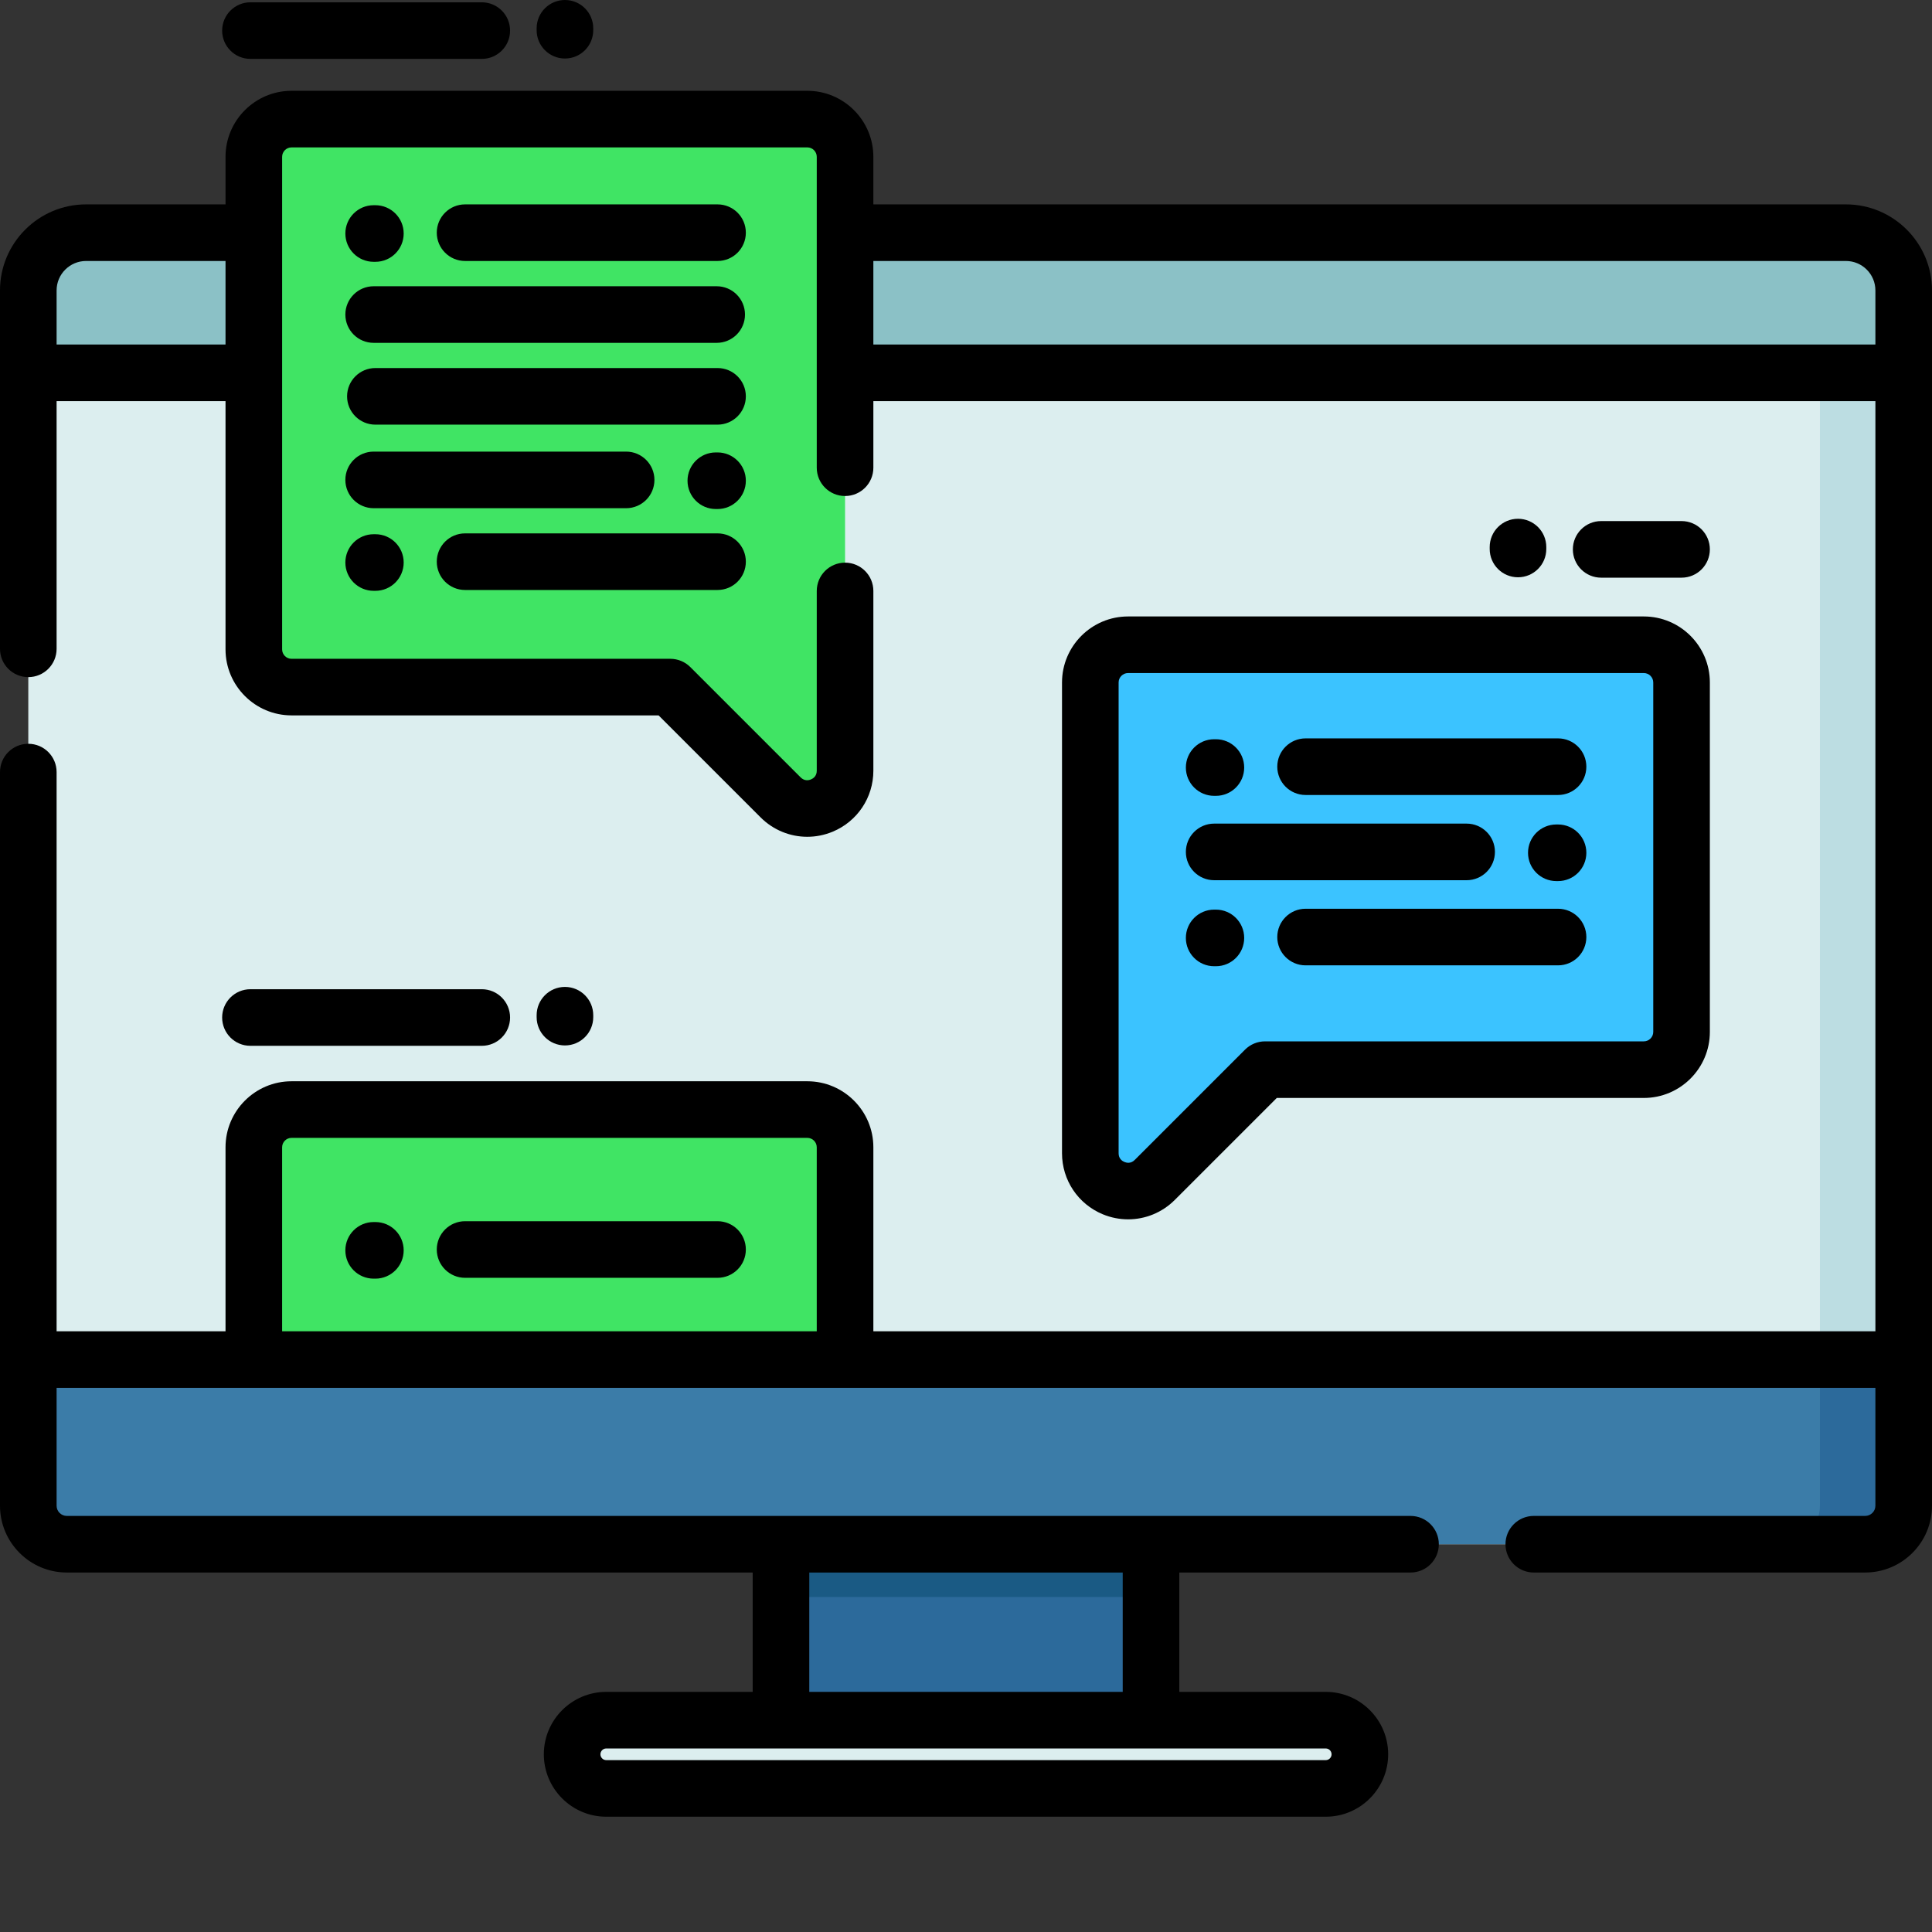 <?xml version="1.0"?>
<svg xmlns="http://www.w3.org/2000/svg" xmlns:xlink="http://www.w3.org/1999/xlink" xmlns:svgjs="http://svgjs.com/svgjs" version="1.1" width="512" height="512" x="0" y="0" viewBox="0 0 512 512" style="enable-background:new 0 0 512 512" xml:space="preserve" class=""><rect x="0" y="0" width="512" height="512" fill="#333333" stroke="none"/><g><path xmlns="http://www.w3.org/2000/svg" d="m206.965 406.355h98.07v54.227h-98.07zm0 0" fill="#2c6a9b" data-original="#2c6a9b" style=""/><path xmlns="http://www.w3.org/2000/svg" d="m206.969 406.355h98.062v16.879h-98.062zm0 0" fill="#1a5a84" data-original="#1a5a84" style=""/><path xmlns="http://www.w3.org/2000/svg" d="m351.336 473.945h-190.672c-4.996 0-9.043-4.047-9.043-9.039 0-4.996 4.047-9.043 9.043-9.043h190.672c4.996 0 9.043 4.047 9.043 9.043 0 4.992-4.047 9.039-9.043 9.039zm0 0" fill="#dceeef" data-original="#dceeef" style=""/><path xmlns="http://www.w3.org/2000/svg" d="m504.5 76.965v322.07c0 5.641-4.57 10.199-10.211 10.199h-476.578c-5.641 0-10.211-4.559-10.211-10.199v-322.07c0-8.449 6.859-15.301 15.309-15.301h466.383c8.457 0 15.309 6.852 15.309 15.301zm0 0" fill="#dceeef" data-original="#dceeef" style=""/><path xmlns="http://www.w3.org/2000/svg" d="m504.5 76.965v322.07c0 5.641-4.57 10.199-10.211 10.199h-22.199c5.641 0 10.211-4.559 10.211-10.199v-322.07c0-8.438-6.859-15.301-15.312-15.301h22.203c8.457 0 15.309 6.852 15.309 15.301zm0 0" fill="#bcdde2" data-original="#bcdde2" style=""/><path xmlns="http://www.w3.org/2000/svg" d="m504.5 360.297v38.738c0 5.641-4.57 10.199-10.199 10.199h-476.602c-5.629 0-10.199-4.559-10.199-10.199v-38.738zm0 0" fill="#3b7ca8" data-original="#3b7ca8" style=""/><path xmlns="http://www.w3.org/2000/svg" d="m504.5 360.297v38.738c0 5.641-4.57 10.199-10.199 10.199h-22.211c5.641 0 10.211-4.559 10.211-10.199v-38.738zm0 0" fill="#2c6a9b" data-original="#2c6a9b" style=""/><path xmlns="http://www.w3.org/2000/svg" d="m504.5 76.965v21.84h-497v-21.84c0-8.453 6.859-15.301 15.309-15.301h466.383c8.457 0 15.309 6.848 15.309 15.301zm0 0" fill="#8bc1c6" data-original="#8bc1c6" style=""/><path xmlns="http://www.w3.org/2000/svg" d="m223.949 360.301h-156.684v-56.254c0-5.523 4.477-10 10-10h136.684c5.523 0 10 4.477 10 10zm0 0" fill="#40e464" data-original="#40e464" style=""/><path xmlns="http://www.w3.org/2000/svg" d="m67.266 41.562v130.527c0 5.52 4.477 10 10 10h100.379l29.234 29.23c6.297 6.301 17.07 1.84 17.07-7.07v-162.688c0-5.523-4.477-10-10-10h-136.684c-5.523 0-10 4.477-10 10zm0 0" fill="#40e464" data-original="#40e464" style=""/><path xmlns="http://www.w3.org/2000/svg" d="m445.629 180.867v92.598c0 5.523-4.477 10-10 10h-100.375l-29.234 29.234c-6.301 6.301-17.074 1.84-17.074-7.07v-124.762c0-5.523 4.48-10 10-10h136.684c5.523 0 10 4.477 10 10zm0 0" fill="#3bc3ff" data-original="#3bc3ff" style="" class=""/><path xmlns="http://www.w3.org/2000/svg" d="m489.191 54.164h-257.742v-12.602c0-9.648-7.852-17.5-17.5-17.5h-136.684c-9.648 0-17.5 7.852-17.5 17.5v12.602h-36.957c-12.578 0-22.809 10.23-22.809 22.801v94.98c0 4.145 3.359 7.5 7.5 7.5s7.5-3.355 7.5-7.5v-65.645h44.766v65.785c0 9.648 7.852 17.5 17.5 17.5h97.27l27.039 27.039c3.355 3.355 7.812 5.133 12.355 5.133 2.258 0 4.539-.438 6.715-1.34 6.562-2.719 10.805-9.062 10.805-16.168v-47.641c0-4.145-3.359-7.5-7.5-7.5-4.145 0-7.5 3.355-7.5 7.5v47.641c0 1.453-.969 2.07-1.543 2.309-.578.242-1.695.488-2.727-.539l-29.234-29.234c-1.406-1.406-3.312-2.195-5.301-2.195h-100.379c-1.379 0-2.5-1.121-2.5-2.5v-130.527c0-1.379 1.121-2.5 2.5-2.5h136.684c1.379 0 2.5 1.121 2.5 2.5v82.387c0 4.145 3.359 7.5 7.5 7.5s7.5-3.355 7.5-7.5v-17.645h265.551v246.496h-265.551v-48.754c0-9.648-7.852-17.5-17.5-17.5h-136.684c-9.648 0-17.5 7.852-17.5 17.5v48.754h-44.766v-148.191c0-4.145-3.359-7.5-7.5-7.5s-7.5 3.355-7.5 7.5v194.426c0 9.762 7.945 17.699 17.711 17.699h181.758v31.629h-38.805c-9.121 0-16.543 7.422-16.543 16.543s7.422 16.543 16.543 16.543h190.672c9.121 0 16.543-7.422 16.543-16.543s-7.422-16.543-16.543-16.543h-38.805v-31.629h61.273c4.145 0 7.5-3.355 7.5-7.5 0-4.141-3.355-7.5-7.5-7.5h-356.094c-1.496 0-2.711-1.211-2.711-2.699v-31.234h482v31.234c0 1.488-1.215 2.699-2.711 2.699h-87.82c-4.145 0-7.5 3.359-7.5 7.5 0 4.145 3.355 7.5 7.5 7.5h87.82c9.766 0 17.711-7.938 17.711-17.699v-322.07c0-12.57-10.23-22.801-22.809-22.801zm-474.191 37.141v-14.34c0-4.301 3.504-7.801 7.809-7.801h36.957v22.141zm337.879 373.602c0 .852-.691 1.543-1.543 1.543h-190.672c-.852 0-1.543-.691-1.543-1.543s.691-1.543 1.543-1.543h190.672c.852 0 1.543.691 1.543 1.543zm-55.348-16.543h-83.062v-31.629h83.062zm-222.766-144.316c0-1.383 1.121-2.5 2.5-2.5h136.684c1.379 0 2.5 1.117 2.5 2.5v48.754h-141.684zm156.684-212.742v-22.141h257.742c4.305 0 7.809 3.5 7.809 7.801v14.34zm0 0" fill="#000000" data-original="#000000" style="" class=""/><path xmlns="http://www.w3.org/2000/svg" d="m281.445 180.867v124.762c0 7.105 4.242 13.449 10.805 16.168 2.18.902 4.457 1.34 6.715 1.34 4.543 0 9-1.777 12.355-5.133l27.039-27.035h97.27c9.648 0 17.5-7.852 17.5-17.5v-92.602c0-9.648-7.852-17.5-17.5-17.5h-136.684c-9.648 0-17.5 7.852-17.5 17.5zm156.684 0v92.602c0 1.379-1.121 2.5-2.5 2.5h-100.375c-1.992 0-3.898.789-5.305 2.195l-29.234 29.23c-1.027 1.031-2.148.781-2.727.543-.574-.238-1.543-.855-1.543-2.309v-124.762c0-1.379 1.125-2.5 2.5-2.5h136.684c1.379 0 2.5 1.121 2.5 2.5zm0 0" fill="#000000" data-original="#000000" style="" class=""/><path xmlns="http://www.w3.org/2000/svg" d="m409.785 145.484v-.504c0-4.145-3.359-7.5-7.5-7.5s-7.5 3.355-7.5 7.5v.504c0 4.145 3.359 7.5 7.5 7.5s7.5-3.355 7.5-7.5zm0 0" fill="#000000" data-original="#000000" style="" class=""/><path xmlns="http://www.w3.org/2000/svg" d="m445.629 153.09c4.145 0 7.5-3.359 7.5-7.5 0-4.145-3.355-7.5-7.5-7.5h-21.305c-4.141 0-7.5 3.355-7.5 7.5 0 4.141 3.359 7.5 7.5 7.5zm0 0" fill="#000000" data-original="#000000" style="" class=""/><path xmlns="http://www.w3.org/2000/svg" d="m149.715 15.508c4.141 0 7.5-3.359 7.5-7.5v-.508c0-4.145-3.359-7.5-7.5-7.5s-7.5 3.355-7.5 7.5v.508c0 4.141 3.359 7.5 7.5 7.5zm0 0" fill="#000000" data-original="#000000" style="" class=""/><path xmlns="http://www.w3.org/2000/svg" d="m66.371 15.609h61.305c4.141 0 7.5-3.355 7.5-7.5 0-4.141-3.359-7.5-7.5-7.5h-61.305c-4.145 0-7.5 3.359-7.5 7.5 0 4.145 3.355 7.5 7.5 7.5zm0 0" fill="#000000" data-original="#000000" style="" class=""/><path xmlns="http://www.w3.org/2000/svg" d="m157.215 269.551v-.508c0-4.141-3.359-7.5-7.5-7.5s-7.5 3.359-7.5 7.5v.508c0 4.141 3.359 7.5 7.5 7.5s7.5-3.359 7.5-7.5zm0 0" fill="#000000" data-original="#000000" style="" class=""/><path xmlns="http://www.w3.org/2000/svg" d="m66.371 277.152h61.305c4.141 0 7.5-3.355 7.5-7.5 0-4.141-3.359-7.5-7.5-7.5h-61.305c-4.145 0-7.5 3.359-7.5 7.5 0 4.145 3.355 7.5 7.5 7.5zm0 0" fill="#000000" data-original="#000000" style="" class=""/><path xmlns="http://www.w3.org/2000/svg" d="m321.766 210.906h.457c4.145 0 7.5-3.355 7.5-7.5 0-4.141-3.355-7.5-7.5-7.5h-.457c-4.141 0-7.5 3.359-7.5 7.5 0 4.145 3.359 7.5 7.5 7.5zm0 0" fill="#000000" data-original="#000000" style="" class=""/><path xmlns="http://www.w3.org/2000/svg" d="m345.996 210.68h66.902c4.145 0 7.5-3.359 7.5-7.5 0-4.145-3.355-7.5-7.5-7.5h-66.906c-4.141 0-7.5 3.355-7.5 7.5 0 4.141 3.359 7.5 7.504 7.5zm0 0" fill="#000000" data-original="#000000" style="" class=""/><path xmlns="http://www.w3.org/2000/svg" d="m321.766 256.059h.457c4.145 0 7.5-3.355 7.5-7.5 0-4.141-3.355-7.5-7.5-7.5h-.457c-4.141 0-7.5 3.359-7.5 7.5 0 4.145 3.359 7.5 7.5 7.5zm0 0" fill="#000000" data-original="#000000" style="" class=""/><path xmlns="http://www.w3.org/2000/svg" d="m412.898 240.828h-66.906c-4.141 0-7.5 3.359-7.5 7.5 0 4.145 3.359 7.5 7.5 7.5h66.906c4.145 0 7.5-3.355 7.5-7.5 0-4.141-3.355-7.5-7.5-7.5zm0 0" fill="#000000" data-original="#000000" style="" class=""/><path xmlns="http://www.w3.org/2000/svg" d="m412.898 218.496h-.457c-4.141 0-7.5 3.355-7.5 7.5 0 4.141 3.359 7.5 7.5 7.5h.457c4.145 0 7.5-3.359 7.5-7.5 0-4.145-3.355-7.5-7.5-7.5zm0 0" fill="#000000" data-original="#000000" style="" class=""/><path xmlns="http://www.w3.org/2000/svg" d="m321.766 233.266h66.906c4.141 0 7.5-3.355 7.5-7.5s-3.359-7.5-7.5-7.5h-66.906c-4.141 0-7.5 3.355-7.5 7.5s3.359 7.5 7.5 7.5zm0 0" fill="#000000" data-original="#000000" style="" class=""/><path xmlns="http://www.w3.org/2000/svg" d="m99.023 69.383h.457c4.141 0 7.5-3.355 7.5-7.5 0-4.145-3.359-7.5-7.5-7.5h-.457c-4.145 0-7.5 3.355-7.5 7.5 0 4.145 3.355 7.5 7.5 7.5zm0 0" fill="#000000" data-original="#000000" style="" class=""/><path xmlns="http://www.w3.org/2000/svg" d="m190.156 54.164h-66.906c-4.141 0-7.5 3.355-7.5 7.5 0 4.141 3.359 7.5 7.5 7.5h66.906c4.145 0 7.5-3.359 7.5-7.5 0-4.145-3.355-7.5-7.5-7.5zm0 0" fill="#000000" data-original="#000000" style="" class=""/><path xmlns="http://www.w3.org/2000/svg" d="m190.156 97.535h-90.676c-4.141 0-7.5 3.355-7.5 7.5 0 4.141 3.359 7.5 7.5 7.5h90.676c4.145 0 7.5-3.359 7.5-7.5 0-4.145-3.355-7.5-7.5-7.5zm0 0" fill="#000000" data-original="#000000" style="" class=""/><path xmlns="http://www.w3.org/2000/svg" d="m99.023 90.859h90.906c4.141 0 7.5-3.355 7.5-7.5s-3.359-7.5-7.5-7.5h-90.906c-4.145 0-7.5 3.355-7.5 7.5s3.355 7.5 7.5 7.5zm0 0" fill="#000000" data-original="#000000" style="" class=""/><path xmlns="http://www.w3.org/2000/svg" d="m99.023 141.574c-4.145 0-7.5 3.355-7.5 7.5 0 4.141 3.355 7.5 7.5 7.5h.457c4.141 0 7.5-3.359 7.5-7.5 0-4.145-3.359-7.5-7.5-7.5zm0 0" fill="#000000" data-original="#000000" style="" class=""/><path xmlns="http://www.w3.org/2000/svg" d="m123.25 156.352h66.906c4.145 0 7.5-3.355 7.5-7.5 0-4.141-3.355-7.5-7.5-7.5h-66.906c-4.141 0-7.5 3.359-7.5 7.5 0 4.145 3.359 7.5 7.5 7.5zm0 0" fill="#000000" data-original="#000000" style="" class=""/><path xmlns="http://www.w3.org/2000/svg" d="m190.156 119.898h-.457c-4.141 0-7.5 3.359-7.5 7.5 0 4.145 3.359 7.5 7.5 7.5h.457c4.145 0 7.5-3.355 7.5-7.5 0-4.141-3.355-7.5-7.5-7.5zm0 0" fill="#000000" data-original="#000000" style="" class=""/><path xmlns="http://www.w3.org/2000/svg" d="m173.43 127.18c0-4.145-3.359-7.5-7.5-7.5h-66.906c-4.145 0-7.5 3.355-7.5 7.5 0 4.141 3.355 7.5 7.5 7.5h66.906c4.141 0 7.5-3.359 7.5-7.5zm0 0" fill="#000000" data-original="#000000" style="" class=""/><path xmlns="http://www.w3.org/2000/svg" d="m99.48 323.855h-.457c-4.145 0-7.5 3.355-7.5 7.5 0 4.141 3.355 7.5 7.5 7.5h.457c4.141 0 7.5-3.359 7.5-7.5 0-4.145-3.359-7.5-7.5-7.5zm0 0" fill="#000000" data-original="#000000" style="" class=""/><path xmlns="http://www.w3.org/2000/svg" d="m190.156 323.633h-66.906c-4.141 0-7.5 3.355-7.5 7.5 0 4.145 3.359 7.5 7.5 7.5h66.906c4.145 0 7.5-3.355 7.5-7.5 0-4.145-3.355-7.5-7.5-7.5zm0 0" fill="#000000" data-original="#000000" style="" class=""/><script/></g></svg>
